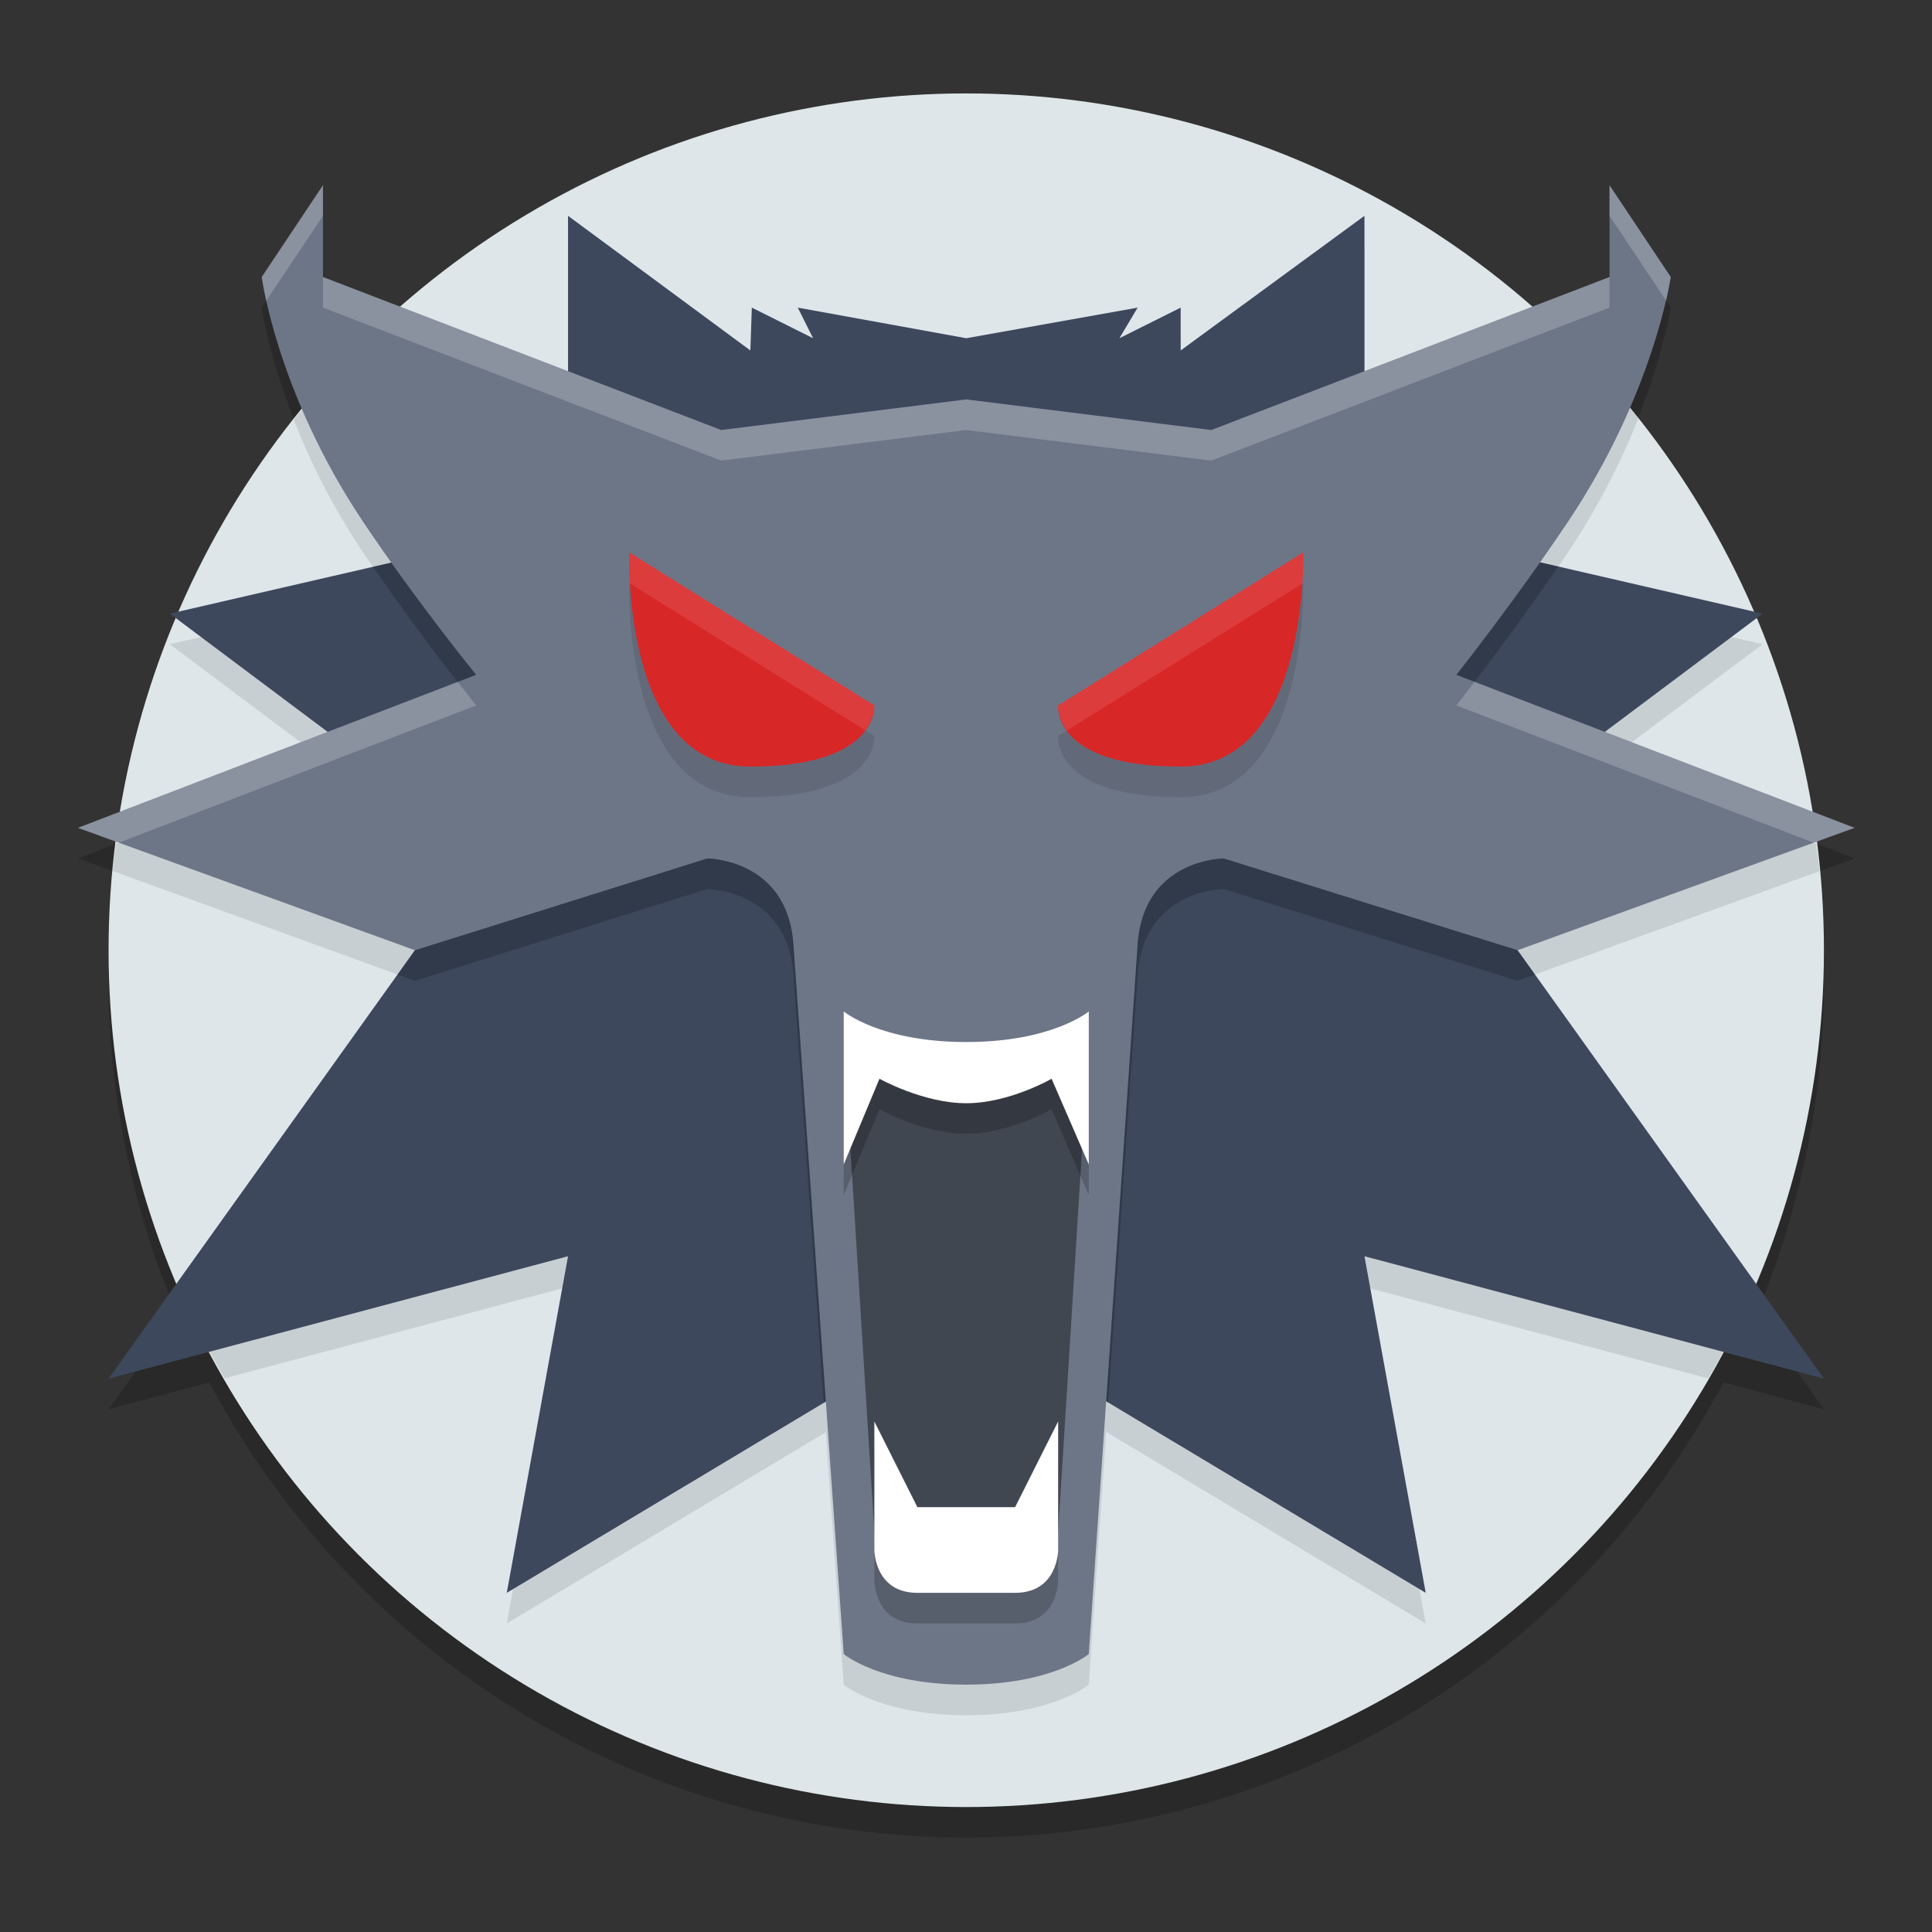 <?xml version="1.0" encoding="UTF-8" standalone="no"?>
<svg
   width="62"
   height="62"
   version="1.1"
   id="svg14"
   sodipodi:docname="the-witcher-3.svg"
   inkscape:version="1.4 (unknown)"
   xmlns:inkscape="http://www.inkscape.org/namespaces/inkscape"
   xmlns:sodipodi="http://sodipodi.sourceforge.net/DTD/sodipodi-0.dtd"
   xmlns="http://www.w3.org/2000/svg"
   xmlns:svg="http://www.w3.org/2000/svg">
  <rect width="100%" height="100%" fill="#333333" stroke="none"/>
  <defs
     id="defs14" />
  <sodipodi:namedview
     id="namedview14"
     pagecolor="#ffffff"
     bordercolor="#000000"
     borderopacity="0.25"
     inkscape:showpageshadow="2"
     inkscape:pageopacity="0.0"
     inkscape:pagecheckerboard="0"
     inkscape:deskcolor="#d1d1d1"
     inkscape:zoom="12.109375"
     inkscape:cx="32"
     inkscape:cy="32"
     inkscape:window-width="1920"
     inkscape:window-height="998"
     inkscape:window-x="0"
     inkscape:window-y="0"
     inkscape:window-maximized="1"
     inkscape:current-layer="svg14" />
  <g
     id="g14"
     transform="matrix(0.983,0,0,0.982,-0.448,-0.93)">
    <path
       style="opacity:0.2"
       d="M 32,5 A 28,28 0 0 0 13.553,11.982 L 11,11 V 8 l -2,3 c 0,0 0.257,1.817 1.32,4.309 a 28,28 0 0 0 -4.031,6.625 L 6,22 6.193,22.145 A 28,28 0 0 0 4.404,28.461 L 3,29 4.254,29.455 A 28,28 0 0 0 4,33 28,28 0 0 0 6.23,43.879 L 4,47 7.289,46.123 A 28,28 0 0 0 32,61 28,28 0 0 0 56.717,46.125 L 60,47 57.789,43.904 A 28,28 0 0 0 60,33 28,28 0 0 0 59.74,29.459 L 61,29 59.619,28.469 A 28,28 0 0 0 57.787,22.16 L 58,22 57.682,21.926 A 28,28 0 0 0 53.654,15.279 C 54.721,12.803 55,11 55,11 L 53,8 v 3 l -2.539,0.977 A 28,28 0 0 0 32,5 Z"
       id="path1" />
    <circle
       style="fill:#dee6ea"
       cx="32"
       cy="32"
       r="28"
       id="circle1" />
    <path
       style="opacity:0.1"
       d="m 19,9 v 5.076 l -6.238,-2.398 a 28,28 0 0 0 -2.715,2.99 c 0.499,1.274 1.22,2.774 2.262,4.332 0.308,0.46 0.619,0.895 0.928,1.33 L 6,22 l 5.152,3.865 -6.908,2.656 A 28,28 0 0 0 4.131,29.41 L 14,33 6.506,43.492 a 28,28 0 0 0 1.281,2.498 L 19,43 17,54 27.416,47.75 28,56 c 0,0 1.19,1 4,1 2.81,0 4,-1 4,-1 L 36.568,47.74 47,54 45,43 56.223,45.992 A 28,28 0 0 0 57.5,43.502 L 50,33 59.855,29.416 A 28,28 0 0 0 59.748,28.518 L 52.848,25.863 58,22 50.727,20.322 C 51.031,19.889 51.336,19.458 51.643,19 52.7,17.42 53.435,15.897 53.943,14.611 A 28,28 0 0 0 51.221,11.686 L 45,14.078 V 9 l -6,4.4 V 12 L 37,13 37.596,12 32,13 26.5,12 27,13 25,12 24.953,13.4 Z"
       id="path2" />
    <path
       style="fill:#3d485d"
       d="m 19,8 v 10 l -13,3 8,6 v 5 L 4,46 19,42 17,53 32,44 47,53 45,42 60,46 50,32 V 27 L 58,21 45,18 V 8 l -6,4.4 V 11 L 37,12 37.595,11 32,12 26.5,11 27,12 25,11 24.952,12.4 Z"
       id="path3" />
    <path
       style="opacity:0.2"
       d="M 19,14.076 V 18 l -6.365,1.469 C 14.285,21.879 16,24 16,24 L 12.033,25.525 14,27 v 5 L 13.434,32.793 14,33 23.547,30 c 0,0 2.613,0.008 2.811,2.801 L 27.348,46.791 32,44 36.635,46.781 37.596,32.801 C 37.788,30.007 40.404,30 40.404,30 L 50,33 50.566,32.793 50,32 V 27 L 51.967,25.525 48,24 c 0,0 1.677,-2.127 3.324,-4.541 L 45,18 V 14.076 L 40,16 32,15 24,16 Z"
       id="path4" />
    <path
       style="fill:#6d7687"
       d="m 11,7 -2,3 c 0,0 0.5,3.8 3.31,8 C 14.052,20.605 16,23 16,23 l -13,5 11,4 9.548,-3 c 0,0 2.612,0.007 2.81,2.8 L 28,55 c 0,0 1.19,1 4,1 2.81,0 4,-1 4,-1 L 37.595,31.8 C 37.787,29.007 40.405,29 40.405,29 L 50,32 61,28 48,23 c 0,0 1.9,-2.395 3.643,-5 C 54.452,13.8 55,10 55,10 L 53,7 v 3 l -13,5 -8,-1 -8,1 -13,-5 z"
       id="path5" />
    <path
       style="opacity:0.1"
       d="m 21,20 c 0,0 -0.261,7 3.953,7 C 29.167,27 29,25 29,25 Z m 22,0 -8,5 c 0,0 -0.214,2 4,2 4.214,0 4,-7 4,-7 z"
       id="path6" />
    <path
       style="fill:#d82727"
       d="m 21,19 8,5 c 0,0 0.167,2 -4.048,2 C 20.738,26 21,19 21,19 Z"
       id="path7" />
    <path
       style="fill:#d82727"
       d="m 43,19 -8,5 c 0,0 -0.214,2 4,2 4.214,0 4,-7 4,-7 z"
       id="path8" />
    <path
       style="opacity:0.4"
       d="m 28,35 4,1 4,-1 -1,16 -3,2 -3,-2 z"
       id="path9" />
    <path
       style="opacity:0.2"
       d="m 28,35 v 5 l 1.166,-2.801 c 0,0 1.429,0.801 2.834,0.801 1.405,0 2.785,-0.801 2.785,-0.801 L 36,40 v -5 c 0,0 -1.19,1 -4,1 -2.81,0 -4,-1 -4,-1 z m 1,13.4 v 4.199 C 29,52.6 29,54 30.404,54 h 3.191 C 35,54 35,52.6 35,52.6 v -4.199 l -1.404,2.799 h -3.191 z"
       id="path10" />
    <path
       style="fill:#ffffff"
       d="m 29,51.6 v -4.2 l 1.405,2.8 h 3.19 L 35,47.4 v 4.2 c 0,0 0,1.4 -1.405,1.4 H 30.405 C 29,53 29,51.6 29,51.6 Z"
       id="path11" />
    <path
       style="fill:#ffffff"
       d="m 28,34 v 5 l 1.167,-2.8 c 0,0 1.429,0.8 2.833,0.8 1.405,0 2.786,-0.8 2.786,-0.8 L 36,39 v -5 c 0,0 -1.19,1 -4,1 -2.81,0 -4,-1 -4,-1 z"
       id="path12" />
    <path
       style="opacity:0.2;fill:#ffffff"
       d="m 11,7 -2,3 c 0,0 0.041,0.292 0.148,0.775 L 11,8 Z m 42,0 v 1 l 1.844,2.766 C 54.955,10.288 55,10 55,10 Z m -42,3 v 1 l 13,5 8,-1 8,1 13,-5 v -1 l -13,5 -8,-1 -8,1 z M 48.592,23.229 C 48.381,23.5 48,24 48,24 L 59.664,28.486 61,28 Z m -33.193,0.002 L 3,28 4.336,28.486 16,24 c 0,0 -0.388,-0.499 -0.602,-0.77 z"
       id="path13" />
    <path
       style="opacity:0.1;fill:#ffffff"
       d="m 21,19 c 0,0 -0.008,0.436 0.023,1.016 l 7.674,4.795 C 29.01,24.382 29,24 29,24 Z m 22,0 -8,5 c 0,0 -0.019,0.387 0.289,0.818 L 42.969,20.02 C 43.004,19.436 43,19 43,19 Z"
       id="path14" />
  </g>
</svg>
